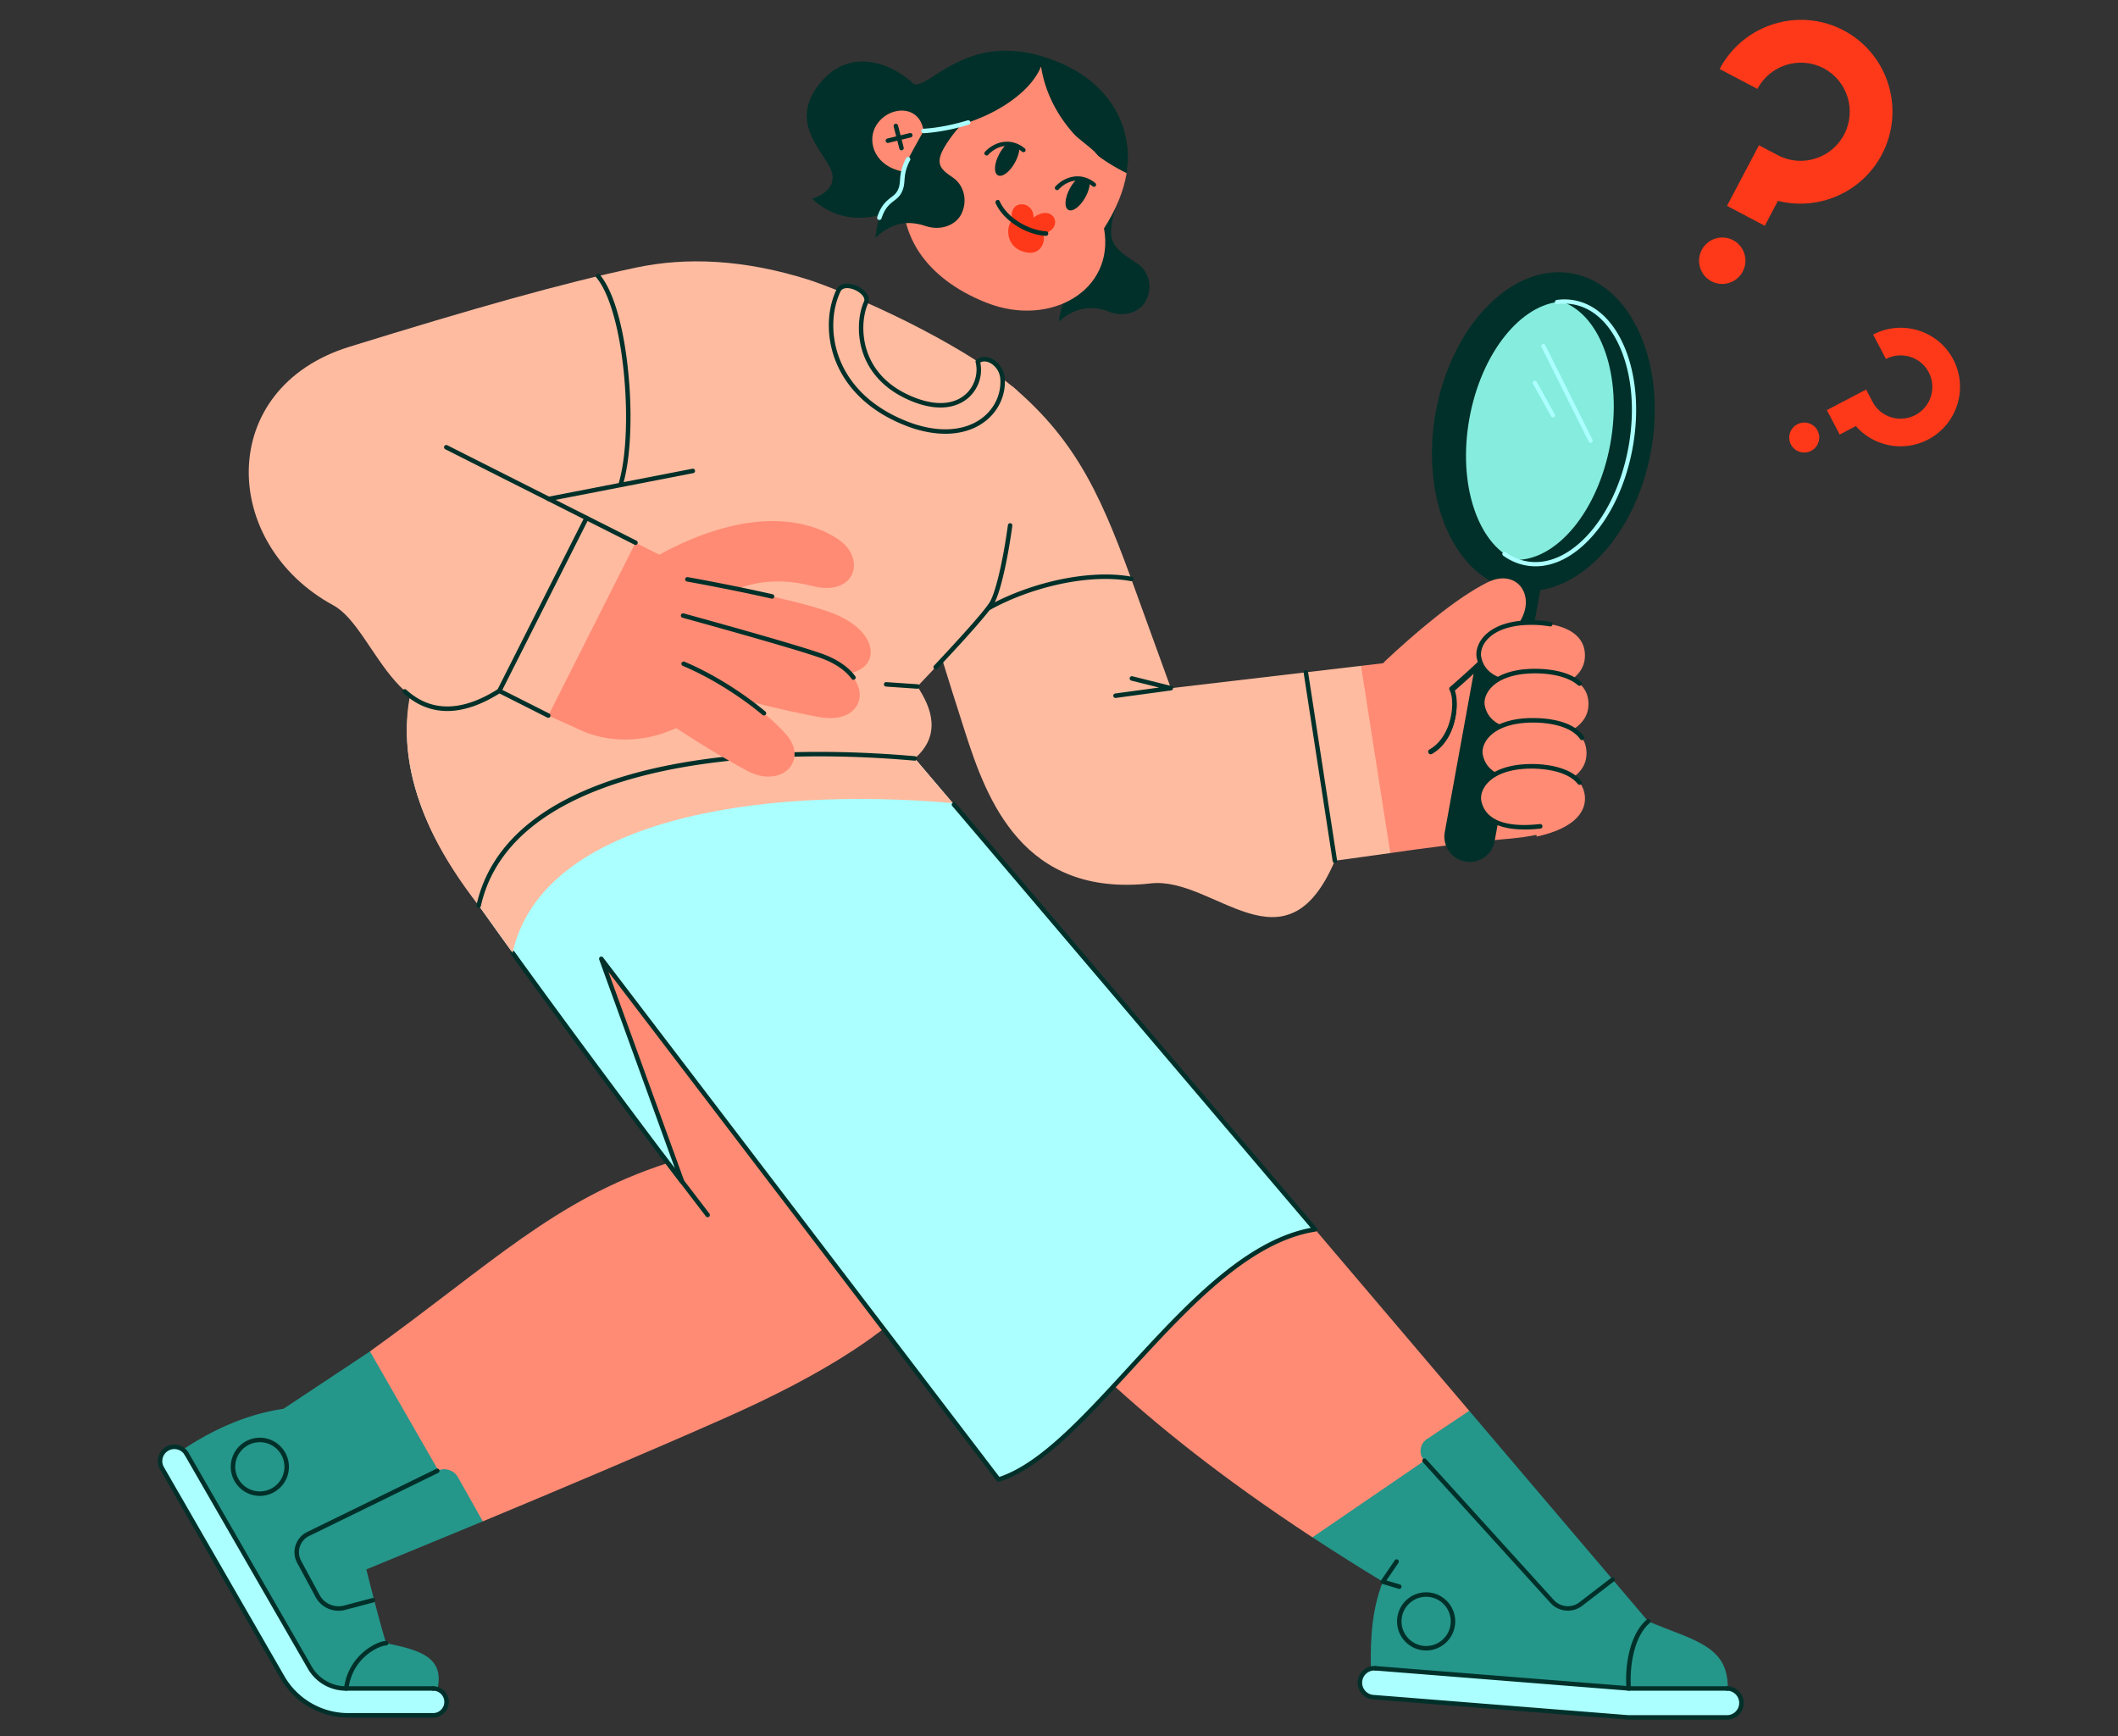 <svg xmlns="http://www.w3.org/2000/svg" fill="none" viewBox="0 0 560 459" width="560" height="459"><rect x="0" y="0" width="560" height="459" fill="#333333" stroke="none"/><defs><clipPath id="assetClipPath_Y0QvPxBJ"><path d="m0 133.929 h 1500 v 1229.464 h -1500 v -1229.464 z" id="path_1_H1yCZR" fill="#ffffff" /></clipPath><clipPath id="clipPath_KY7Sd8lv"><path d="m0 0 h 1063.5 v 1119.168 h -1063.5 v -1119.168 z" id="path_QTRhjC8w" /></clipPath><clipPath id="clipPath_GvC84sew"><path d="m0 0 h 157.36 v 417.16 h -157.36 v -417.16 z" id="path_112yVkxG" /></clipPath><clipPath id="clipPath_R-8u5q_x"><path d="m0 0 h 138.816 v 169.319 h -138.816 v -169.319 z" id="path_Goa0DKjd" /></clipPath><clipPath id="clipPath_j4RD5eBu"><path d="m0 0 h 45.288 v 45.288 h -45.288 v -45.288 z" id="path_Pv-MZyf3" /></clipPath><clipPath id="clipPath_T3MQJGto"><path d="m0 0 h 128.833 v 198.637 h -128.833 v -198.637 z" id="path_QeS2aXzq" /></clipPath><clipPath id="clipPath_yaUsuGIg"><path d="m0 0 h 128.833 v 198.637 h -128.833 v -198.637 z" id="path_XiVSkON0" /></clipPath><clipPath id="clipPath_vBGrzsd0"><path d="m0 0 h 77.439 v 26.908 h -77.439 v -26.908 z" id="path_rw9IG1Ww" /></clipPath><clipPath id="clipPath_IqWHCJZK"><path d="m0 0 h 43.552 v 29.324 h -43.552 v -29.324 z" id="path_7eYH3zn2" /></clipPath></defs><g transform="translate(0 -50)" data-asset-index="0"><g clip-path="url(#assetClipPath_Y0QvPxBJ)" transform="scale(0.373 0.373)" data-asset-index="0"><defs /><g transform="translate(1236.0 170.0) rotate(0.0 -562.0 591.5) scale(-1.057 1.057)" id="UpFoGjtZozUc4Yyb5s_YT"><g clip-path="url(#clipPath_KY7Sd8lv)" transform="matrix(1 0 0 1 0 0)" id="MjhIeLnKwN3r92yJNkz5D"><path d="m727.219 253.64 108.753 46.496-72.383 50.015z" fill="#FFBBA0" id="Bz8HKYWTOtRpRKnjrNzD" /><path d="M236.988 538.038c-48.738-7.125-81.728-9.797-81.728-9.797-63.778-23.529-34.246-75.031-5.572-128.332l106.928 12.573c30.29 42.613 8.688 107.508-19.628 125.556z" fill="#FF8B74" id="XVDN7uPqLZJ9BabW-rbOK" /><path d="M239.004 410.412c-18.176-16.953-45.737-40.763-66.711-51.084s-35.037 12.666-16.211 32.11 37.44 35.538 39.966 37.695c14.192 12.12 63.943.853 42.956-18.721z" fill="#FF8B74" id="tSHYic7mxscbxU-azCkic" /><path d="M209.874 471.81c-.247 0-.498-.061-.729-.19-6.994-3.899-12.28-11.225-14.884-20.628-2.215-7.999-2.21-16.554-.074-21.483-4.123-3.565-21.552-18.822-39.182-37.029a1.5 1.5 0 0 1 2.155-2.087c19.652 20.297 39.046 36.901 39.862 37.598a1.5 1.5 0 0 1 .326 1.888c-1.905 3.312-2.621 11.557-.196 20.311 2.388 8.623 7.166 15.303 13.454 18.808a1.5 1.5 0 0 1-.732 2.812z" fill="#003029" id="bw-a6E0cqxeXBPNVkcG" /><path d="M155.261 434.052c-42.943-4.284-47.434-18.868-46.655-28.475 1.607-19.821 31.669-21.079 44.619-19.162 20.525 3.038 26.19 15.213 24.779 22.217-2.161 10.726-12.58 19.54-40.027 16.476z" fill="#FF8B74" id="rt--tNlsUAuBa0PemP2v" /><path d="M147.884 427.185c-3.622 0-7.078-.252-10.073-.586a1.5 1.5 0 0 1 .333-2.981c22.591 2.522 35.868-2.762 38.39-15.282.596-2.958-.354-6.582-2.542-9.695-2.732-3.888-8.59-8.907-20.987-10.742-5.125-.759-13.477-1.051-21.546.403a1.5 1.5 0 1 1-.532-2.952c8.426-1.519 17.157-1.212 22.518-.419 13.45 1.991 19.932 7.617 23.002 11.985 2.691 3.829 3.794 8.208 3.028 12.012-3.003 14.907-18.383 18.257-31.591 18.257z" fill="#003029" id="Sfos4nwA8Q_YhcHo81WY" /><path d="M152.953 465.864c-42.943-4.284-47.434-18.868-46.655-28.475 1.607-19.821 31.669-21.079 44.619-19.162 20.525 3.038 26.19 15.213 24.779 22.217-2.161 10.726-12.58 19.54-40.027 16.476z" fill="#FF8B74" id="z95bRuPR3HmfuwFf9vfR" /><path d="M145.576 458.998c-3.622 0-7.078-.252-10.073-.586a1.5 1.5 0 0 1 .333-2.981c22.59 2.522 35.868-2.762 38.39-15.282.596-2.958-.354-6.582-2.542-9.695-2.732-3.888-8.59-8.907-20.987-10.742-10.15-1.503-28.535-.832-37.576 7.175a1.5 1.5 0 1 1-1.988-2.245c4.506-3.991 11.49-6.724 20.198-7.906 6.453-.875 13.857-.872 19.806.008 13.45 1.991 19.932 7.617 23.002 11.985 2.691 3.829 3.794 8.208 3.028 12.012-3.002 14.907-18.383 18.256-31.591 18.257z" fill="#003029" id="soVW0GmbLUIUFcujN4ug_" /><path d="M154.26 498.134c-42.943-4.284-47.434-18.868-46.655-28.475 1.607-19.821 31.669-21.079 44.619-19.162 20.525 3.038 26.19 15.213 24.779 22.217-2.161 10.726-12.58 19.54-40.027 16.476z" fill="#FF8B74" id="w5Ok8cXJS0Cq0xndjLSkr" /><path d="M146.883 491.267c-3.622 0-7.078-.252-10.073-.586a1.5 1.5 0 0 1 .333-2.981c22.591 2.522 35.868-2.762 38.39-15.282.596-2.958-.354-6.582-2.542-9.695-2.732-3.888-8.59-8.907-20.987-10.742-11.696-1.732-32.979-.483-40.3 10.238a1.5 1.5 0 0 1-2.478-1.692c9.113-13.345 34.286-12.836 43.217-11.514 13.45 1.991 19.932 7.617 23.002 11.985 2.691 3.829 3.794 8.208 3.028 12.012-3.002 14.907-18.382 18.256-31.59 18.257z" fill="#003029" id="tONlGzCDUCofwtgwA7Nj9" /><path d="M155.26 528.242c-42.943-4.284-47.432-18.792-46.653-28.4 1.607-19.821 31.669-21.079 44.619-19.162 20.525 3.038 26.19 15.213 24.779 22.217-2.161 10.726-12.58 19.54-40.027 16.476z" fill="#FF8B74" id="X1_B4dyKN9ul9PRstEj5l" /><path d="M147.884 521.451c-3.622 0-7.078-.252-10.073-.586a1.5 1.5 0 0 1 .333-2.981c22.591 2.522 35.868-2.762 38.39-15.282.596-2.958-.354-6.582-2.542-9.695-2.732-3.888-8.59-8.907-20.987-10.742-11.197-1.658-31.875-.566-39.7 9.419a1.5 1.5 0 1 1-2.361-1.851c8.669-11.063 30.166-12.362 42.501-10.537 13.45 1.991 19.932 7.617 23.002 11.985 2.691 3.829 3.794 8.208 3.028 12.012-3.003 14.908-18.383 18.257-31.591 18.258z" fill="#003029" id="TIFMbFQOxtyxG3KGecxz" /><path d="M566.881 305.755c-12.744 46.378-20.212 74.767-44.871 151.513-14.298 44.5-38.568 110.764-124.466 101.108-42.374-4.763-90.155 62.724-123.389-15.181l19.463-126.361 90.519 10.644S395.951 395 407.6 362.76c21.725-60.125 37.963-99.829 83.046-137.819z" fill="#FFBBA0" id="eqx2npXfR9f-wKpu7n8lB" /><path d="M539.868 406.241a1.5 1.5 0 0 1-1.335-.814c-8.085-15.723-28.152-30.473-55.055-40.467-25.64-9.525-52.74-12.991-72.494-9.272a1.5 1.5 0 0 1-.555-2.949c20.266-3.816 47.965-.298 74.094 9.408 27.597 10.252 48.256 25.527 56.679 41.908a1.5 1.5 0 0 1-1.334 2.186z" fill="#003029" id="JIVZAVKZ4lQBYzbgK4loj" /><path d="M786.135 322.906c94.801 39.246 149.88 127.7 73.425 234.366-63.768 88.964-107.877 149.161-138.084 188.613 75.502 24.254 118.535 67.938 199.777 126.341-2.825 42.167-22.752 104.975-75.689 113.982-49.481-20.587-109.972-46.113-161.332-68.838-130.646-57.804-210.139-125.617-142.647-236.681 24.785-40.786 167.963-233.535 167.963-233.535s-3.249-157.299 76.587-124.248z" fill="#FF8B74" id="O-D1FETfAPZprEWnrKUNz" /><path d="M681.039 335.581c76.119 48.17 131.266 134.274 46.87 235.588-70.39 84.501-185.596 198.945-223.906 240.294-41.001 44.254-91.4 104.501-214.798 185.441-100.108 3.02-105.168-84.845-105.168-84.845L579.21 447.154c.001 0 25.709-159.743 101.829-111.573z" fill="#FF8B74" id="Ya07qRrqv-PcfllwQLKSX" /><path d="M789.457 324.519c-38.567-15.748-57.61 10.107-67.397 43.184-12.313-12.02-26.27-22.786-41.022-32.121-76.119-48.171-101.828 111.573-101.828 111.573L287.448 790.4c81.115 12.842 150.052 148.418 212.258 167.734l266.389-349.182-54.158 149.39s84.286-110.845 147.623-201.071c75.758-107.918 26.009-193.506-70.103-232.752z" fill="#ABFFFF" id="TFz2sLPAvcwlNQbirPA6t" /><path d="M499.706 959.635c-.148 0-.298-.022-.445-.068-28.052-8.711-57.234-40.498-88.129-74.152-39.033-42.518-79.395-86.484-123.919-93.533a1.499 1.499 0 0 1-.908-2.453l242.121-284.845a1.5 1.5 0 1 1 2.285 1.943l-240.42 282.846c44.507 8.453 84.424 51.936 123.052 94.013 30.242 32.942 58.826 64.08 85.813 72.997l265.748-348.341a1.5 1.5 0 0 1 2.602 1.421L716.731 749.52c16.297-21.578 63.189-83.923 107.667-145.493a1.5 1.5 0 0 1 2.431 1.756c-54.731 75.763-113.115 152.696-113.698 153.465a1.5 1.5 0 0 1-2.605-1.419l50.82-140.181-260.447 341.396a1.5 1.5 0 0 1-1.193.591z" fill="#003029" id="LQiidvkAaf8bNStltjS6" /><path d="M825.614 604.906c-19.981-89.445-164.538-111.904-295.192-100.355l25.469-29.963c150.53-29.897 297.214 6.317 292.429 98.605z" fill="#FFBBA0" id="LXVVIueFsmqNweoovUfiN" /><path d="m719.02 248.689 53.699 69.653c103.674 30.432 176.44 126.349 75.601 254.852-19.981-89.445-161.776-110.155-292.429-98.605-18.051-15.644-11.234-34.151-1.754-48.245-19.787-20.77-45.957-48.846-50.134-56.329-6.849-12.272-18.662-71.149-17.025-141.922 30.181-26.637 94.522-58.68 138.479-74.01z" fill="#FFBBA0" id="W9uZ5ZPkQuXysHrpyYIEA" /><path d="M848.319 574.694a1.5 1.5 0 0 1-1.462-1.173c-19.89-89.039-163.277-108.714-290.833-97.438a1.499 1.499 0 1 1-.264-2.988c71.465-6.318 138.319-2.242 188.246 11.477 28.63 7.867 52.012 18.862 69.497 32.679 19.225 15.193 31.432 33.905 36.282 55.616a1.5 1.5 0 0 1-1.466 1.827zm-291.33-473.452c27.018 14.702 49.784 14.62 67.787-2.024 0 0-16.468-4.231-13.404-17.146s30.638-32.475 8.17-60.106c-21.6-26.563-50.962-11.377-62.936.383-11.106 3.447-36.21-36.701-91.674-16.77-47.73 17.152-54.751 54.765-51.127 76.492zm-138.37-2.024s5.604 11.145 5.604 22.578c0 11.489-11.1 16.13-18.59 21.65-6.328 4.663-9.611 14.691-4.774 24.148 3.745 7.323 13.88 11.513 24.639 7.438 13.862-5.251 24.223-1.539 33.8 6.493-3.925-26.015-14.505-22.904-18.701-29.653-4.123-6.632 2.881-9.323-3.608-20.691-3.372-5.908-8.07-21.385-8.07-21.385" fill="#003029" id="uhBOnYI7Wfxs9sHth22Xj" /><path d="M428.967 119.144c-7.964-12.427-13.218-25.034-15.162-37.072-2.644-24.467 5.91-47.236 34.63-62.741 44.205-23.866 80.268-4.335 101.542 34.482 2.678-18.668 24.716-16.852 32.31-2.772 5.619 10.417.31 27.186-20.02 30.264 9.252 46.674-20.807 74.695-55.212 87.957-42.123 16.235-85.57-8.444-78.088-50.118z" fill="#FF8B74" id="G0XSArRWyFNU5aEo3bYEV" /><path d="M494.239 109.191c2.769-13.928-15.112-12.365-14.552-.891-14.07-9.427-21.6 8.388-6.322 10.926-2.171 3.346.547 13.941 11.203 11.626 14.306-3.107 14.342-17.105 9.671-21.661z" fill="#FE3919" id="EeYtfKYTrOt448bNpCY_s" /><path d="M471.185 120.571a1.5 1.5 0 0 1-.145-2.993c12.968-1.276 27.138-10.685 31.587-20.974a1.5 1.5 0 0 1 2.753 1.191c-4.835 11.184-20.108 21.398-34.046 22.769a1.5 1.5 0 0 1-.149.007zm102.73-58.727a1.5 1.5 0 0 1-.356-.043L558.5 58.13a1.5 1.5 0 0 1 .71-2.914l15.058 3.671a1.5 1.5 0 0 1-.353 2.957z" fill="#003029" id="BoCP7IWW0oroInPNTDxr" /><path d="M564.777 66.777a1.5 1.5 0 0 1-1.454-1.873l3.804-14.812a1.5 1.5 0 0 1 2.906.746l-3.804 14.812a1.5 1.5 0 0 1-1.452 1.127zm-131.394 29.71a1.5 1.5 0 0 1-1.328-2.195c3.447-6.593 7.857-8.585 10.95-9.095 4.79-.791 10.168 1.268 14.756 5.646a1.5 1.5 0 1 1-2.071 2.17c-3.9-3.722-8.344-5.491-12.197-4.856-3.519.58-6.472 3.112-8.78 7.525a1.5 1.5 0 0 1-1.33.805z" fill="#003029" id="zTnQqbcJClkd8ePCYul2g" /><path d="M443.989 98.899c3.678 6.499 9.016 10.435 11.922 8.79s2.281-8.247-1.397-14.746c-1.47-2.598-3.206-4.787-4.946-6.373-3.803-.587-8.718.016-8.807.836-.516 4.772 2.027 9.37 3.228 11.493zm37.373-28.404a1.5 1.5 0 0 1-1.328-2.195c3.447-6.593 7.857-8.585 10.95-9.095 4.787-.79 10.168 1.268 14.756 5.646a1.5 1.5 0 1 1-2.071 2.17c-3.9-3.722-8.346-5.491-12.197-4.857-3.519.581-6.473 3.112-8.78 7.525-.267.513-.79.806-1.33.806z" fill="#003029" id="OUYdAX18gieUQVx2ivmt" /><path d="M491.968 72.907c3.678 6.499 9.016 10.435 11.922 8.79s2.281-8.247-1.397-14.746c-1.47-2.598-3.206-4.787-4.946-6.373-3.803-.587-8.718.016-8.807.836-.517 4.772 2.027 9.371 3.228 11.493z" fill="#003029" id="sy4xmtJoNNM3cnWdbrk6j" /><path d="M549.976 53.812c-30.518-.825-69.191-19.68-78.789-43.224-4.198 27.845-23.781 55.077-57.382 71.483-1.262-5.723-8.092-60.106 57.382-75.68 62.451-14.855 78.789 47.421 78.789 47.421s7.254 12.919 10.384 18.958c6.025 11.621 2.173 15.424 6.025 22.216 3.92 6.913 13.009 4.231 15.881 30.383-9.245-8.412-19.448-12.539-33.511-7.851-10.915 3.638-20.872-.957-24.319-8.426-4.452-9.645-.766-19.532 5.745-23.936 7.707-5.213 12.447-8.809 6.167-19.88-4.592-8.096-11.657-15.68-11.657-15.68" fill="#003029" id="l_0Of3k0R9w0rGCI3YHYv" /><path d="m549.977 55.312-.091-.003c-9.366-.557-19.551-2.486-30.271-5.732a1.5 1.5 0 0 1 .869-2.871c10.495 3.178 20.447 5.065 29.579 5.609a1.5 1.5 0 0 1-.086 2.997zm29.648 58.186a1.501 1.501 0 0 1-1.426-1.035c-2.349-7.191-5.53-9.635-8.335-11.791-1.803-1.386-3.507-2.695-4.784-4.947-1.884-3.322-2.09-6.028-2.308-8.892-.257-3.379-.548-7.209-3.744-13.374a1.5 1.5 0 0 1 2.663-1.381c3.477 6.708 3.807 11.043 4.072 14.527.208 2.738.373 4.901 1.926 7.639.978 1.724 2.379 2.801 4.003 4.048 2.995 2.301 6.722 5.165 9.359 13.238a1.501 1.501 0 0 1-1.426 1.968z" fill="#ABFFFF" id="wq3yRS1UngAVaxtUhAGdq" /><path d="m801.652 445.847-21.936 9.86-52.497-117.748 15.95-8.046c57.228 12.875 65.808 79.022 58.483 115.934z" fill="#FF8B74" id="gCL8dfae7ugSctgdeGlwv" /><path d="M715.87 454.235c35.714 16.395 63.846 1.473 63.846 1.473 26.944-12.886-22.578-119.971-52.497-117.748 0-.001-47.063 99.88-11.349 116.275z" fill="#FF8B74" id="JFF0kfbP4_6zTXuAz6JSu" /><path d="M727.219 337.959c-56.41-30.699-96.538-25.642-119.405-10.745-19.791 12.893-12.348 38.177 15.064 32.149 7.238-1.592 39.477-11.553 69.67 11.708 15.59 12.012 57.371-20.757 34.671-33.112z" fill="#FF8B74" id="Oeu2nOBrREcEZllkbGofJ" /><path d="M708.362 354.492s-70.504 12.482-96.89 22.494c-36.826 13.973-32.787 44.733.521 40.819 44.406-5.217 102.074-22.16 102.074-22.16 21.711-7.6 17.429-39.66-5.705-41.153z" fill="#FF8B74" id="nwiiIBjOONpGHGRo7_CfC" /><path d="M651.575 367.456a1.5 1.5 0 0 1-.332-2.963c27.488-6.262 56.567-11.427 56.858-11.478a1.5 1.5 0 0 1 .523 2.955c-.29.051-29.3 5.204-56.714 11.449a1.606 1.606 0 0 1-.335.037z" fill="#003029" id="oxDua5W9R9e5H66R0MNCq" /><path d="M711.274 378.777s-77.726 21.3-94.11 27.532c-36.113 13.737-29.447 46.454 2.81 40.548 48.021-8.792 99.908-25.946 99.908-25.946 23.546-5.131 5.847-45.835-8.608-42.134z" fill="#FF8B74" id="Ab0CtReZcZ2jkGwiv4ptA" /><path d="M597.006 421.846a1.5 1.5 0 0 1-1.211-2.384c4.37-6 11.575-11.033 20.836-14.556 16.264-6.187 91.07-26.707 94.247-27.577a1.5 1.5 0 0 1 .793 2.893c-.777.213-77.843 21.352-93.973 27.488-8.715 3.315-15.45 7.99-19.477 13.518a1.497 1.497 0 0 1-1.215.618z" fill="#003029" id="Yyd3wvSWWMbXbnJSAgDZ0" /><path d="M710.882 411.116c-25.004 10.506-53.058 29.827-68.632 47.26-15.573 17.433 2.795 37.152 26.579 24.236 23.784-12.915 44.285-26.525 47.041-28.378 15.485-10.416 21.469-54.235-4.988-43.118z" fill="#FF8B74" id="zTNUjI7XJ6yJvBjIW21yo" /><path d="M657.015 445.782a1.5 1.5 0 0 1-.964-2.65c15.908-13.324 36.188-25.81 54.249-33.399a1.5 1.5 0 1 1 1.162 2.766c-17.8 7.479-37.794 19.791-53.485 32.933-.28.235-.622.35-.962.35z" fill="#003029" id="wcyrgTxSmTwKz6FpOcEn" /><path d="m1060.721 950.57-80.831 140.242a50.837 50.837 0 0 1-44.045 25.451h-56.963a9 9 0 0 1 0-18h58.522a27.889 27.889 0 0 0 24.163-13.962l82.583-143.282c2.724-4.726 8.842-6.22 13.438-3.281a9.563 9.563 0 0 1 3.133 12.832z" fill="#ABFFFF" id="srTJms5KIwwnvZElgGHsG" /><path d="m979.287 910.731-58.034-38.506-45.835 79.803c-4.857-1.979-10.49-.097-13.14 4.516l-16.714 29.664 77.904 32.127.196.081-.001.005c-.027.11-7.763 31.449-13.25 49.484-23.552 4.7-38.871 9.806-34.531 30.359h61.234a28.355 28.355 0 0 0 14.963-4.281l.044-.028a28.547 28.547 0 0 0 1.552-1.04l.113-.08c.476-.346.941-.707 1.396-1.082.061-.05.123-.099.183-.15.422-.354.832-.722 1.233-1.101.083-.079.169-.155.251-.235.369-.357.726-.728 1.077-1.106.101-.109.205-.214.305-.324.324-.361.634-.735.941-1.114.11-.135.224-.265.332-.403.297-.381.578-.776.856-1.174.1-.142.206-.278.303-.422.357-.53.698-1.074 1.021-1.632l.025-.039 84.372-146.386c-21.603-14.349-44.455-23.743-66.796-26.936z" fill="#25968A" id="l03_fWwqSfi0ODEhMk8ks" /><path d="M942.317 1046.135c-1.497 0-3.014-.192-4.521-.591l-18.879-4.998a1.5 1.5 0 1 1 .768-2.9l18.879 4.998a14.485 14.485 0 0 0 16.506-7.149l12.327-22.855a11.996 11.996 0 0 0 .866-9.461 12 12 0 0 0-6.232-7.171l-86.609-42.347a1.5 1.5 0 0 1 1.318-2.695l86.605 42.345a14.97 14.97 0 0 1 7.773 8.947 14.974 14.974 0 0 1-1.081 11.807l-12.327 22.855a17.47 17.47 0 0 1-15.393 9.215zm52.777-77.026c-10.752 0-19.5-8.748-19.5-19.5s8.748-19.5 19.5-19.5 19.5 8.748 19.5 19.5c0 10.753-8.748 19.5-19.5 19.5zm0-36c-9.098 0-16.5 7.402-16.5 16.5s7.402 16.5 16.5 16.5 16.5-7.402 16.5-16.5-7.402-16.5-16.5-16.5zm-57.979 166.655a1.5 1.5 0 0 1-1.487-1.318c-2.585-21.146-20.817-28.955-25.243-29.042-.828-.016-1.486-.701-1.47-1.529s.684-1.496 1.529-1.47c6.706.132 25.521 10.071 28.162 31.677a1.5 1.5 0 0 1-1.491 1.682z" fill="#003029" id="N91AIFC6aJbFtaFhvCGm" /><path d="M935.845 1117.763h-56.963c-5.79 0-10.5-4.71-10.5-10.5s4.71-10.5 10.5-10.5a1.5 1.5 0 0 1 0 3c-4.135 0-7.5 3.365-7.5 7.5s3.365 7.5 7.5 7.5h56.963c17.585 0 33.964-9.465 42.745-24.7l80.831-140.242a8.052 8.052 0 0 0-2.642-10.82 7.996 7.996 0 0 0-6.257-1.04 7.992 7.992 0 0 0-5.073 3.807 1.501 1.501 0 0 1-2.6-1.498c1.524-2.644 3.996-4.499 6.961-5.223s6.013-.217 8.584 1.427a11.047 11.047 0 0 1 3.625 14.845l-80.831 140.242c-9.313 16.162-26.688 26.202-45.343 26.202z" fill="#003029" id="c-fh1kTsYEnf4dn71hSL" /><path d="M11.203 1117.668h66.105l171.105-13.601c5.342-.423 9.329-5.097 8.906-10.439-.423-5.342-5.097-9.329-10.439-8.906l-170.145 13.54H11.203a9.703 9.703 0 0 0-9.703 9.703c0 5.358 4.344 9.703 9.703 9.703z" fill="#ABFFFF" id="PQJjMJ31aciTxNgHPE_Y9" /><path d="m289.205 996.904-75.152-51.396.191-.21c3.882-4.281 3.054-11.012-1.751-14.223l-28.455-19.016-96.186 113.158-23.845 28.053s-8.72 3.631-17.507 6.951c-25.278 9.548-35.879 17.042-35.876 38.042h66.684l172.675-13.717c.536-20.873-1.116-40.668-8.019-57.881 15.402-9.296 31.188-19.287 47.241-29.761z" fill="#25968A" id="NWN6i7_A3jKTmF0damJJa" /><path d="m77.118 1099.762-.099-.003a1.5 1.5 0 0 1-1.399-1.595c1.236-18.903-3.816-36.48-12.571-43.739a1.5 1.5 0 1 1 1.915-2.309c9.607 7.966 14.965 26.118 13.65 46.245a1.5 1.5 0 0 1-1.496 1.401zm40.758-53.689a15.585 15.585 0 0 1-9.517-3.213l-21.42-16.454a1.5 1.5 0 0 1 1.827-2.379l21.42 16.454c5.192 3.988 12.704 3.313 17.102-1.536l85.653-94.445a1.5 1.5 0 1 1 2.223 2.016l-85.653 94.445c-3.059 3.372-7.336 5.112-11.635 5.112zm113.07-14.607a1.5 1.5 0 0 1-.43-2.937l9.054-2.713-8.076-11.856a1.5 1.5 0 0 1 2.479-1.689l9.229 13.55a1.5 1.5 0 0 1-.809 2.281l-11.017 3.301a1.517 1.517 0 0 1-.43.063zm-17.999 41.304c-10.752 0-19.5-8.748-19.5-19.5s8.748-19.5 19.5-19.5 19.5 8.748 19.5 19.5-8.748 19.5-19.5 19.5zm0-36c-9.098 0-16.5 7.402-16.5 16.5s7.402 16.5 16.5 16.5 16.5-7.402 16.5-16.5-7.402-16.5-16.5-16.5z" fill="#003029" id="E8_ipQ2s3CY0kSow-EkDP" /><path d="M77.307 1119.168H11.203c-6.177 0-11.203-5.025-11.203-11.203s5.025-11.203 11.203-11.203a1.5 1.5 0 0 1 0 3c-4.523 0-8.203 3.68-8.203 8.203s3.68 8.203 8.203 8.203h66.045l171.046-13.596c2.185-.173 4.171-1.186 5.593-2.853s2.11-3.788 1.937-5.972c-.358-4.509-4.321-7.888-8.825-7.529a1.5 1.5 0 1 1-.237-2.991c6.157-.484 11.565 4.124 12.053 10.282s-4.125 11.565-10.283 12.053l-171.104 13.601a1.654 1.654 0 0 1-.121.005z" fill="#003029" id="geu78l-n1FyBweoiPVLeB" /><path d="M607.117 160.973c11.34 24.333 5.55 68.858-45.532 88.992-40.788 16.076-66.064-6.255-64.577-29.868.621-9.707 10.769-16.409 16.64-11.677-4.148 16.013 10.405 38.354 42.958 25.523 38.939-15.347 38.425-50.871 31.965-65.156-3.241-7.034 14.759-16.034 18.546-7.814z" fill="#FFBBA0" id="BlW0Qokmb5j8y47hlrWq6" /><path d="M535.392 256.867c-9.93 0-18.828-2.591-25.903-7.741-9.467-6.89-14.692-17.777-13.978-29.123.436-6.815 4.964-11.771 9.259-13.659 3.574-1.572 7.153-1.241 9.82.908a1.5 1.5 0 0 1 .511 1.544c-1.975 7.625.729 16.315 6.73 21.625 7.874 6.967 20.029 7.722 34.226 2.126 15.249-6.01 25.622-15.57 30.831-28.414 5.233-12.904 3.93-26.74.318-34.729-.938-2.037-.599-4.379.962-6.586 2.883-4.078 9.222-7.031 14.126-6.577 2.892.266 5.088 1.722 6.185 4.1 6.59 14.142 6.732 32.091.379 48.014-5.311 13.311-17.727 31.578-46.722 43.005-9.332 3.679-18.402 5.507-26.744 5.507zm-26.199-48.504c-1.277 0-2.436.385-3.216.728-3.463 1.523-7.117 5.547-7.472 11.103-.649 10.315 4.117 20.225 12.749 26.507 12.173 8.859 30.317 9.54 49.781 1.869 27.998-11.035 39.944-28.564 45.035-41.326 6.052-15.17 5.935-32.23-.313-45.637l-.003-.006c-.647-1.405-1.905-2.203-3.737-2.371-3.82-.353-9.149 2.135-11.402 5.322-.942 1.332-1.172 2.546-.682 3.608 3.881 8.582 5.301 23.375-.267 37.102-5.452 13.443-16.694 23.843-32.511 30.077-20.646 8.137-32.24 1.819-37.314-2.671-6.662-5.895-9.694-15.055-7.888-23.594a5.493 5.493 0 0 0-2.76-.711z" fill="#003029" id="u11sIXXEiOclRCo2xTZgp" /><path d="m743.147 329.896 32.825-16.56 58.484 115.93-32.824 16.56z" fill="#FFBBA0" id="ziczGFtrDOvAcktqag-qk" /><path d="m736.282 287.917 65.066 12.648-25.354 12.79 58.483 115.934c67.645 42.981 81.424-41.153 111.318-57.385 75.962-41.248 78.827-145.656-10.807-173.384-81.969-25.357-142.851-42.766-192.917-53.234-32.202-6.733-71.147-5.84-116.615 8.797z" fill="#FFBBA0" id="MxlHdKChUO2k3W2HTiqIk" /><path d="M801.653 447.348a1.502 1.502 0 0 1-.677-2.84l31.486-15.884-57.132-113.255-31.487 15.884a1.5 1.5 0 1 1-1.351-2.679l32.826-16.559a1.498 1.498 0 0 1 2.015.664l58.483 115.934a1.5 1.5 0 0 1-.664 2.015l-32.826 16.559a1.487 1.487 0 0 1-.673.161zm-.303-145.283c-.095 0-.191-.009-.288-.028l-96.625-18.782a1.5 1.5 0 1 1 .573-2.945l96.625 18.782a1.5 1.5 0 0 1-.285 2.973z" fill="#003029" id="lPAZ18hZBorDwjhDjr5ZK" /><path d="m274.156 543.195-37.168-5.157 19.628-125.555 37.003 4.351z" fill="#FFBBA0" id="XcNlL1Y_5jEz62uWT0" /><g fill="#003029" id="s18giKRGebrZRI-ZpgsQt"><path d="M753.193 292.536a1.5 1.5 0 0 1-1.432-1.056c-5.182-16.724-6.66-45.36-3.855-74.734 2.999-31.403 10-55.664 19.209-66.561a1.5 1.5 0 1 1 2.291 1.937c-8.695 10.288-15.616 34.554-18.514 64.91-2.77 29.004-1.339 57.191 3.734 73.561a1.5 1.5 0 0 1-1.433 1.943zM274.158 544.695a1.5 1.5 0 0 1-1.484-1.729l19.463-126.361a1.5 1.5 0 0 1 2.965.457l-19.463 126.361a1.501 1.501 0 0 1-1.481 1.272zm267.693-129.834c-.4 0-.798-.159-1.094-.473-22.408-23.853-35.215-38.536-38.064-43.643-4.074-7.3-8.88-27.789-12.244-52.199a1.5 1.5 0 1 1 2.972-.41c3.771 27.371 8.69 45.41 11.892 51.146 2.692 4.823 15.704 19.71 37.631 43.051a1.5 1.5 0 0 1-1.093 2.528zm12.285 12.983a1.5 1.5 0 0 1-.102-2.997l20.94-1.444a1.5 1.5 0 0 1 .207 2.993l-20.94 1.444c-.035.003-.07.004-.105.004zm221.86-112.989a1.502 1.502 0 0 1-.677-2.84l94.063-47.45a1.5 1.5 0 1 1 1.351 2.679l-94.063 47.45a1.494 1.494 0 0 1-.674.161zm-81.212 467.388a1.5 1.5 0 0 1-1.19-2.412l31.044-40.542a1.5 1.5 0 0 1 2.382 1.824l-31.044 40.542a1.499 1.499 0 0 1-1.192.588zm-273.528-348.22c-.067 0-.135-.005-.204-.014l-37.116-5.045a1.502 1.502 0 0 1-.162-2.942l26.152-6.542a1.5 1.5 0 0 1 .728 2.91l-18.59 4.651 29.393 3.995a1.5 1.5 0 0 1-.201 2.987zm448.156 8.763c-10.994 0-23-4.124-35.947-12.375a1.5 1.5 0 0 1 1.612-2.53c24.432 15.569 45.227 15.786 61.807.643a1.5 1.5 0 1 1 2.023 2.215c-8.792 8.03-18.651 12.047-29.495 12.047zM76.734 1099.762H11.203a1.5 1.5 0 0 1 0-3h65.472l170.086-13.535a1.5 1.5 0 0 1 .238 2.99l-170.145 13.54c-.041.004-.08.005-.12.005zm860.67.001h-58.522a1.5 1.5 0 0 1 0-3h58.522c9.406 0 18.167-5.062 22.863-13.211l82.583-143.282a1.5 1.5 0 0 1 2.6 1.498l-82.583 143.282c-5.231 9.076-14.988 14.713-25.463 14.713z" fill="#003029" id="m6lma9lah8jC4kD3xZTTV" /></g></g></g><g transform="translate(1173.0 327.0) rotate(0.0 -79.0 209.0) scale(-1.004 1.002)" id="ri2mBb8HGEk0IWa5yvhZX"><g clip-path="url(#clipPath_GvC84sew)" transform="matrix(1 0 0 1 0 0)" id="umW_aETvnmnsJHPQMhzsS"><path d="M59.653 7.948C20.342 15.083-3.007 67.8 7.502 125.694s50.895 99.042 90.206 91.907 62.66-59.852 52.151-117.746S98.964.813 59.653 7.948z" fill="#85ECDE" id="OS63DWNU6AuDcd4E61LOJ" /><path d="M58.366.858c-41.97 7.618-66.898 63.9-55.678 125.709s54.337 105.74 96.306 98.122 66.898-63.9 55.678-125.709S100.335-6.759 58.366.858zM98.79 203.493c-29.301.81-58.735-34.372-67.404-82.134s6.522-91.044 34.239-100.583c28.691 1.47 56.809 36.069 65.242 82.526s-5.733 88.732-32.077 100.191z" fill="#003029" id="ccoZJ7nxiXYyXC1ioI-6S" /><path d="M84.202 208.036c-13.608 0-27.476-7.219-39.696-20.827-14.091-15.691-24.343-38.062-28.868-62.992s-2.789-49.476 4.888-69.119c7.774-19.89 20.715-32.416 36.439-35.27a38.413 38.413 0 0 1 12.282-.214 1.5 1.5 0 0 1-.422 2.97 35.395 35.395 0 0 0-11.324.196c-14.661 2.661-26.799 14.526-34.18 33.41-7.478 19.132-9.157 43.101-4.73 67.491s14.424 46.24 28.148 61.523c13.546 15.085 29.079 21.928 43.741 19.267 5.242-.951 10.212-3.1 14.773-6.387a1.5 1.5 0 0 1 1.754 2.434c-4.926 3.55-10.306 5.873-15.991 6.905-2.258.41-4.533.613-6.814.613z" fill="#ABFFFF" id="XuBa_735x18yztijGyMOl" /><path d="M133.877 416.869c-9.722 1.765-19.033-4.686-20.798-14.407L79.294 216.33l35.205-6.39 33.785 186.132c1.765 9.721-4.686 19.033-14.407 20.797z" fill="#003029" id="mjbP2LSlPNFzhmi5CkLC" /><g fill="#ABFFFF" id="oskegsHUS24gEt71Dgc"><path d="M45.338 120.658a1.5 1.5 0 0 1-1.342-2.169l33.341-66.921a1.5 1.5 0 0 1 2.685 1.337l-33.341 66.921a1.497 1.497 0 0 1-1.343.832zm26.553-17.899a1.5 1.5 0 0 1-1.31-2.229l12.766-22.979a1.5 1.5 0 0 1 2.623 1.457l-12.766 22.979a1.502 1.502 0 0 1-1.313.772z" fill="#ABFFFF" id="O7dhv7L_LiX6cwQ-ZlZ" /></g></g></g><g transform="translate(1126.0 544.0) rotate(0.0 -75.0 91.5) scale(-1.081 1.081)" id="Uljc1gDCcZauR1NqG1Cl4"><g clip-path="url(#clipPath_R-8u5q_x)" transform="matrix(1 0 0 1 0 0)" id="S0tXNLikS3t3x_fryi7EM"><path d="M132.798 53.684C114.632 36.721 87.084 12.896 66.116 2.563S31.071 15.209 49.887 34.664s37.42 35.559 39.945 37.718c.775.663-9.375 21.989 13.804 41.185 14.702 12.176 48.992-41.366 29.162-59.883z" fill="#FF8B74" id="kJhDNe4lrUJ8jKGVF6KLN" /><path d="M103.634 115.067c-.247 0-.498-.061-.73-.19-6.991-3.903-12.273-11.232-14.872-20.636-2.211-8.001-2.201-16.555-.062-21.483-4.12-3.566-21.534-18.825-39.161-37.051a1.5 1.5 0 0 1 2.156-2.086c19.651 20.319 39.026 36.923 39.842 37.62a1.5 1.5 0 0 1 .325 1.889c-1.907 3.311-2.627 11.556-.208 20.312 2.383 8.625 7.157 15.307 13.443 18.815a1.501 1.501 0 0 1-.733 2.81z" fill="#003029" id="LpTwjfxMNQ4Jqh84PVz" /><path d="M49.042 77.278C6.101 72.97 1.619 58.383 2.403 48.776c1.618-19.82 31.681-21.061 44.63-19.137C67.557 32.689 73.215 44.866 71.8 51.87c-2.167 10.725-12.591 19.533-40.036 16.454z" fill="#FF8B74" id="F-c8wNcPyJ6bsEmp_qM8h" /><path d="M41.713 70.407c-3.637 0-7.11-.254-10.116-.592a1.5 1.5 0 1 1 .335-2.981c22.594 2.535 35.87-2.742 38.399-15.26.597-2.958-.351-6.582-2.536-9.696-2.73-3.889-8.585-8.912-20.981-10.754-5.125-.762-13.476-1.059-21.546.391a1.501 1.501 0 0 1-.531-2.953c8.428-1.514 17.158-1.203 22.518-.406 13.449 1.999 19.928 7.628 22.996 11.998 2.688 3.831 3.79 8.21 3.021 12.014-3.01 14.889-18.362 18.239-31.559 18.239z" fill="#003029" id="ZtO4RG1K7c959PvNYahCA" /><path d="M46.716 109.089C3.775 104.781-.707 90.194.077 80.587c1.618-19.82 31.681-21.061 44.63-19.137 20.524 3.05 26.182 15.227 24.767 22.231-2.167 10.725-12.591 19.533-40.036 16.454z" fill="#FF8B74" id="WuiqK-0DN0Fp9T-vTlPQQ" /><path d="M39.387 102.218c-3.637 0-7.11-.254-10.117-.592a1.5 1.5 0 1 1 .335-2.981c22.592 2.535 35.87-2.742 38.399-15.26.597-2.958-.351-6.582-2.536-9.697-2.73-3.889-8.586-8.912-20.981-10.754-10.15-1.508-28.534-.848-37.58 7.154a1.499 1.499 0 1 1-1.987-2.247c4.508-3.988 11.494-6.718 20.203-7.894 6.454-.872 13.858-.864 19.806.019 13.449 1.999 19.928 7.628 22.995 11.998 2.689 3.831 3.79 8.21 3.021 12.014-3.009 14.89-18.361 18.24-31.558 18.24z" fill="#003029" id="BgYCfv_h9v3fVlDy22o-v" /><path d="M48.005 141.359C5.064 137.051.582 122.465 1.366 112.857c1.618-19.82 31.681-21.061 44.63-19.137 20.524 3.05 26.182 15.227 24.767 22.231-2.167 10.725-12.591 19.533-40.036 16.454z" fill="#FF8B74" id="u-Nm6_SuVC0QHBmpyUBB-" /><path d="M40.676 134.488c-3.637 0-7.11-.254-10.117-.592a1.5 1.5 0 1 1 .335-2.981c22.593 2.534 35.87-2.742 38.399-15.26.597-2.958-.351-6.582-2.536-9.697-2.73-3.889-8.586-8.912-20.981-10.754-11.696-1.738-32.979-.501-40.306 10.215a1.5 1.5 0 0 1-2.477-1.693c9.121-13.34 34.294-12.817 43.223-11.49 13.449 1.999 19.928 7.628 22.995 11.998 2.689 3.831 3.79 8.21 3.021 12.014-3.007 14.889-18.359 18.239-31.556 18.24z" fill="#003029" id="ROvnvl4ExCLnuMGwBMC0E" /><path d="M33.957 169.319C6.64 163.344 1.683 151.206 2.35 143.041c1.618-19.82 31.681-21.061 44.63-19.137 20.524 3.05 26.182 15.227 24.767 22.231-2.167 10.725-12.591 19.533-40.036 16.454 0 0 2.528.821 3.147 1.919-.266 1.89-.667 3.322-.901 4.811z" fill="#FF8B74" id="DCyL9kfok7yngponY9sSV" /><path d="M41.66 164.672c-3.637 0-7.11-.254-10.117-.592a1.5 1.5 0 1 1 .335-2.981c22.593 2.535 35.87-2.742 38.399-15.26.597-2.958-.351-6.582-2.536-9.696-2.73-3.889-8.585-8.912-20.981-10.754-11.197-1.664-31.875-.584-39.705 9.397a1.5 1.5 0 1 1-2.36-1.852c8.676-11.058 30.175-12.345 42.507-10.513 13.449 1.999 19.928 7.628 22.996 11.998 2.688 3.831 3.79 8.21 3.021 12.014-3.01 14.889-18.361 18.239-31.559 18.239z" fill="#003029" id="rsfvvelAY_rdCGdqe0ZVN" /></g></g><g transform="translate(684.0 215.0) rotate(69.187 50.0 50.0) scale(2.208 2.208)" id="eaDrUt2YujAd6y9fxClza"><g clip-path="url(#clipPath_j4RD5eBu)" transform="matrix(1 0 0 1 0 0)" id="nYMxyvVGKlX_f-ATF_OM"><path d="M38.358 36.999 27.219 43.43c-6.628 3.827-15.103 1.556-18.929-5.072L1.859 27.219C-1.968 20.591.303 12.116 6.931 8.29L18.07 1.859C24.698-1.968 33.173.303 36.999 6.931L43.43 18.07c3.826 6.627 1.555 15.102-5.072 18.929z" fill="#FF8B74" id="HCOBt1JT-xChzsIFu1" /></g></g><g transform="translate(1195.0 144.0) rotate(27.788 65.0 100.5) scale(1.009 1.012)" id="CC35qUS7H5wAmzEb1jMEI"><g clip-path="url(#clipPath_T3MQJGto)" transform="matrix(1 0 0 1 0 0)" id="UGfM0pQ_5iMeezskU5H-H"><g fill="#FE3919" id="wXTOrDYvyjx_0W3Duu7gC"><path d="M79.416 146.811h-30V98.833h15c18.977 0 34.416-15.438 34.416-34.416S83.394 30 64.416 30 30 45.439 30 64.417H0C0 28.897 28.897 0 64.416 0s64.416 28.897 64.416 64.417c0 30.357-21.106 55.877-49.416 62.653z" fill="#FE3919" id="Vxi_HaLjNee6Nq5NsLe4m" /><circle cx="64.416" cy="182.356" r="16.281" fill="#FE3919" id="WzxoR24dTEGpCsWqqNop1" /></g></g></g><g transform="translate(1285.0 354.0) rotate(62.346 42.0 65.0) scale(0.652 0.654)" id="BmeyWZPlN6-KjMKM_aSy"><g clip-path="url(#clipPath_yaUsuGIg)" transform="matrix(1 0 0 1 0 0)" id="CyeI1cMc0fxHDexrqvvdD"><g fill="#FE3919" id="CQyv3xNOnQIB0vcFjwh2l"><path d="M79.416 146.811h-30V98.833h15c18.977 0 34.416-15.438 34.416-34.416S83.394 30 64.416 30 30 45.439 30 64.417H0C0 28.897 28.897 0 64.416 0s64.416 28.897 64.416 64.417c0 30.357-21.106 55.877-49.416 62.653z" fill="#FE3919" id="ZqzsY-E7zQy01VxHBj3Ji" /><circle cx="64.416" cy="182.356" r="16.281" fill="#FE3919" id="wJHqHQbDZfVYcuugwI" /></g></g></g><g transform="translate(695.0 244.0) rotate(27.014 40.5 13.5) scale(1.046 1.003)" id="uYAScv-kYLVg7KjVmpQ5B"><g clip-path="url(#clipPath_vBGrzsd0)" transform="matrix(1 0 0 1 0 0)" id="YIg2_i9CU-QBKHaXUIgsf"><g fill="#003029" id="gbhXfxkhmiSWpUuUUul"><path d="M1.501 18.233a1.5 1.5 0 0 1-1.449-1.895C2.561 7.14 10.832-1.466 23.065 1.368a1.499 1.499 0 1 1-.678 2.922C12.033 1.891 5.162 9.008 2.947 17.128a1.5 1.5 0 0 1-1.446 1.105z" fill="#003029" id="a8SxE4zV9anntnbpQv85" /><path d="M21.464 13.2c-.181 7.649-3.035 13.786-6.374 13.707s-5.899-6.344-5.717-13.994c.086-3.645.78-6.946 1.843-9.395.179-.412 8.141-1.402 8.403-.85 1.222 2.57 1.945 6.343 1.845 10.532zm33.25 4.211a1.5 1.5 0 0 1-1.448-1.895C55.775 6.317 64.045-2.294 76.278.545a1.499 1.499 0 1 1-.678 2.922C65.243 1.062 58.375 8.185 56.16 16.306a1.5 1.5 0 0 1-1.446 1.105z" fill="#003029" id="ZBX0A29IqD_tnS7fD_Lxz" /><path d="M74.677 12.378c-.181 7.649-3.035 13.786-6.374 13.707s-5.899-6.344-5.717-13.994c.086-3.645.78-6.946 1.843-9.395.179-.412 8.141-1.402 8.403-.85 1.222 2.569 1.945 6.343 1.845 10.532z" fill="#003029" id="ewWNb-JPIQEgVMIPhA_fG" /></g></g></g><g transform="translate(701.0 279.0) rotate(18.042 22.5 16.0) scale(1.033 1.091)" id="Bo4-hclLpr_F9s1XURfPq"><g clip-path="url(#clipPath_IqWHCJZK)" transform="matrix(1 0 0 1 0 0)" id="qnku1oKYG4Bq6XMTYaPKQ"><path d="M14.711 11.965C7.446-.236 24.82-4.742 28.128 6.26c10.109-13.588 23.161.684 9.611 8.184 3.165 2.427 4.145 13.322-6.672 14.703C16.546 31 11.832 17.821 14.711 11.965z" fill="#FE3919" id="qoUZkAfwJP9_GiUsV9Iy" /><path d="M30.459 16.141c-11.473 0-23.624-4.272-30.057-11.192a1.5 1.5 0 0 1 2.197-2.043c7.633 8.211 24.132 12.34 36.781 9.208a1.5 1.5 0 1 1 .722 2.912c-3.054.756-6.321 1.115-9.643 1.115z" fill="#003029" id="iOIfNmSbp3MBhzXk8w41N" /></g></g></g></g></svg>